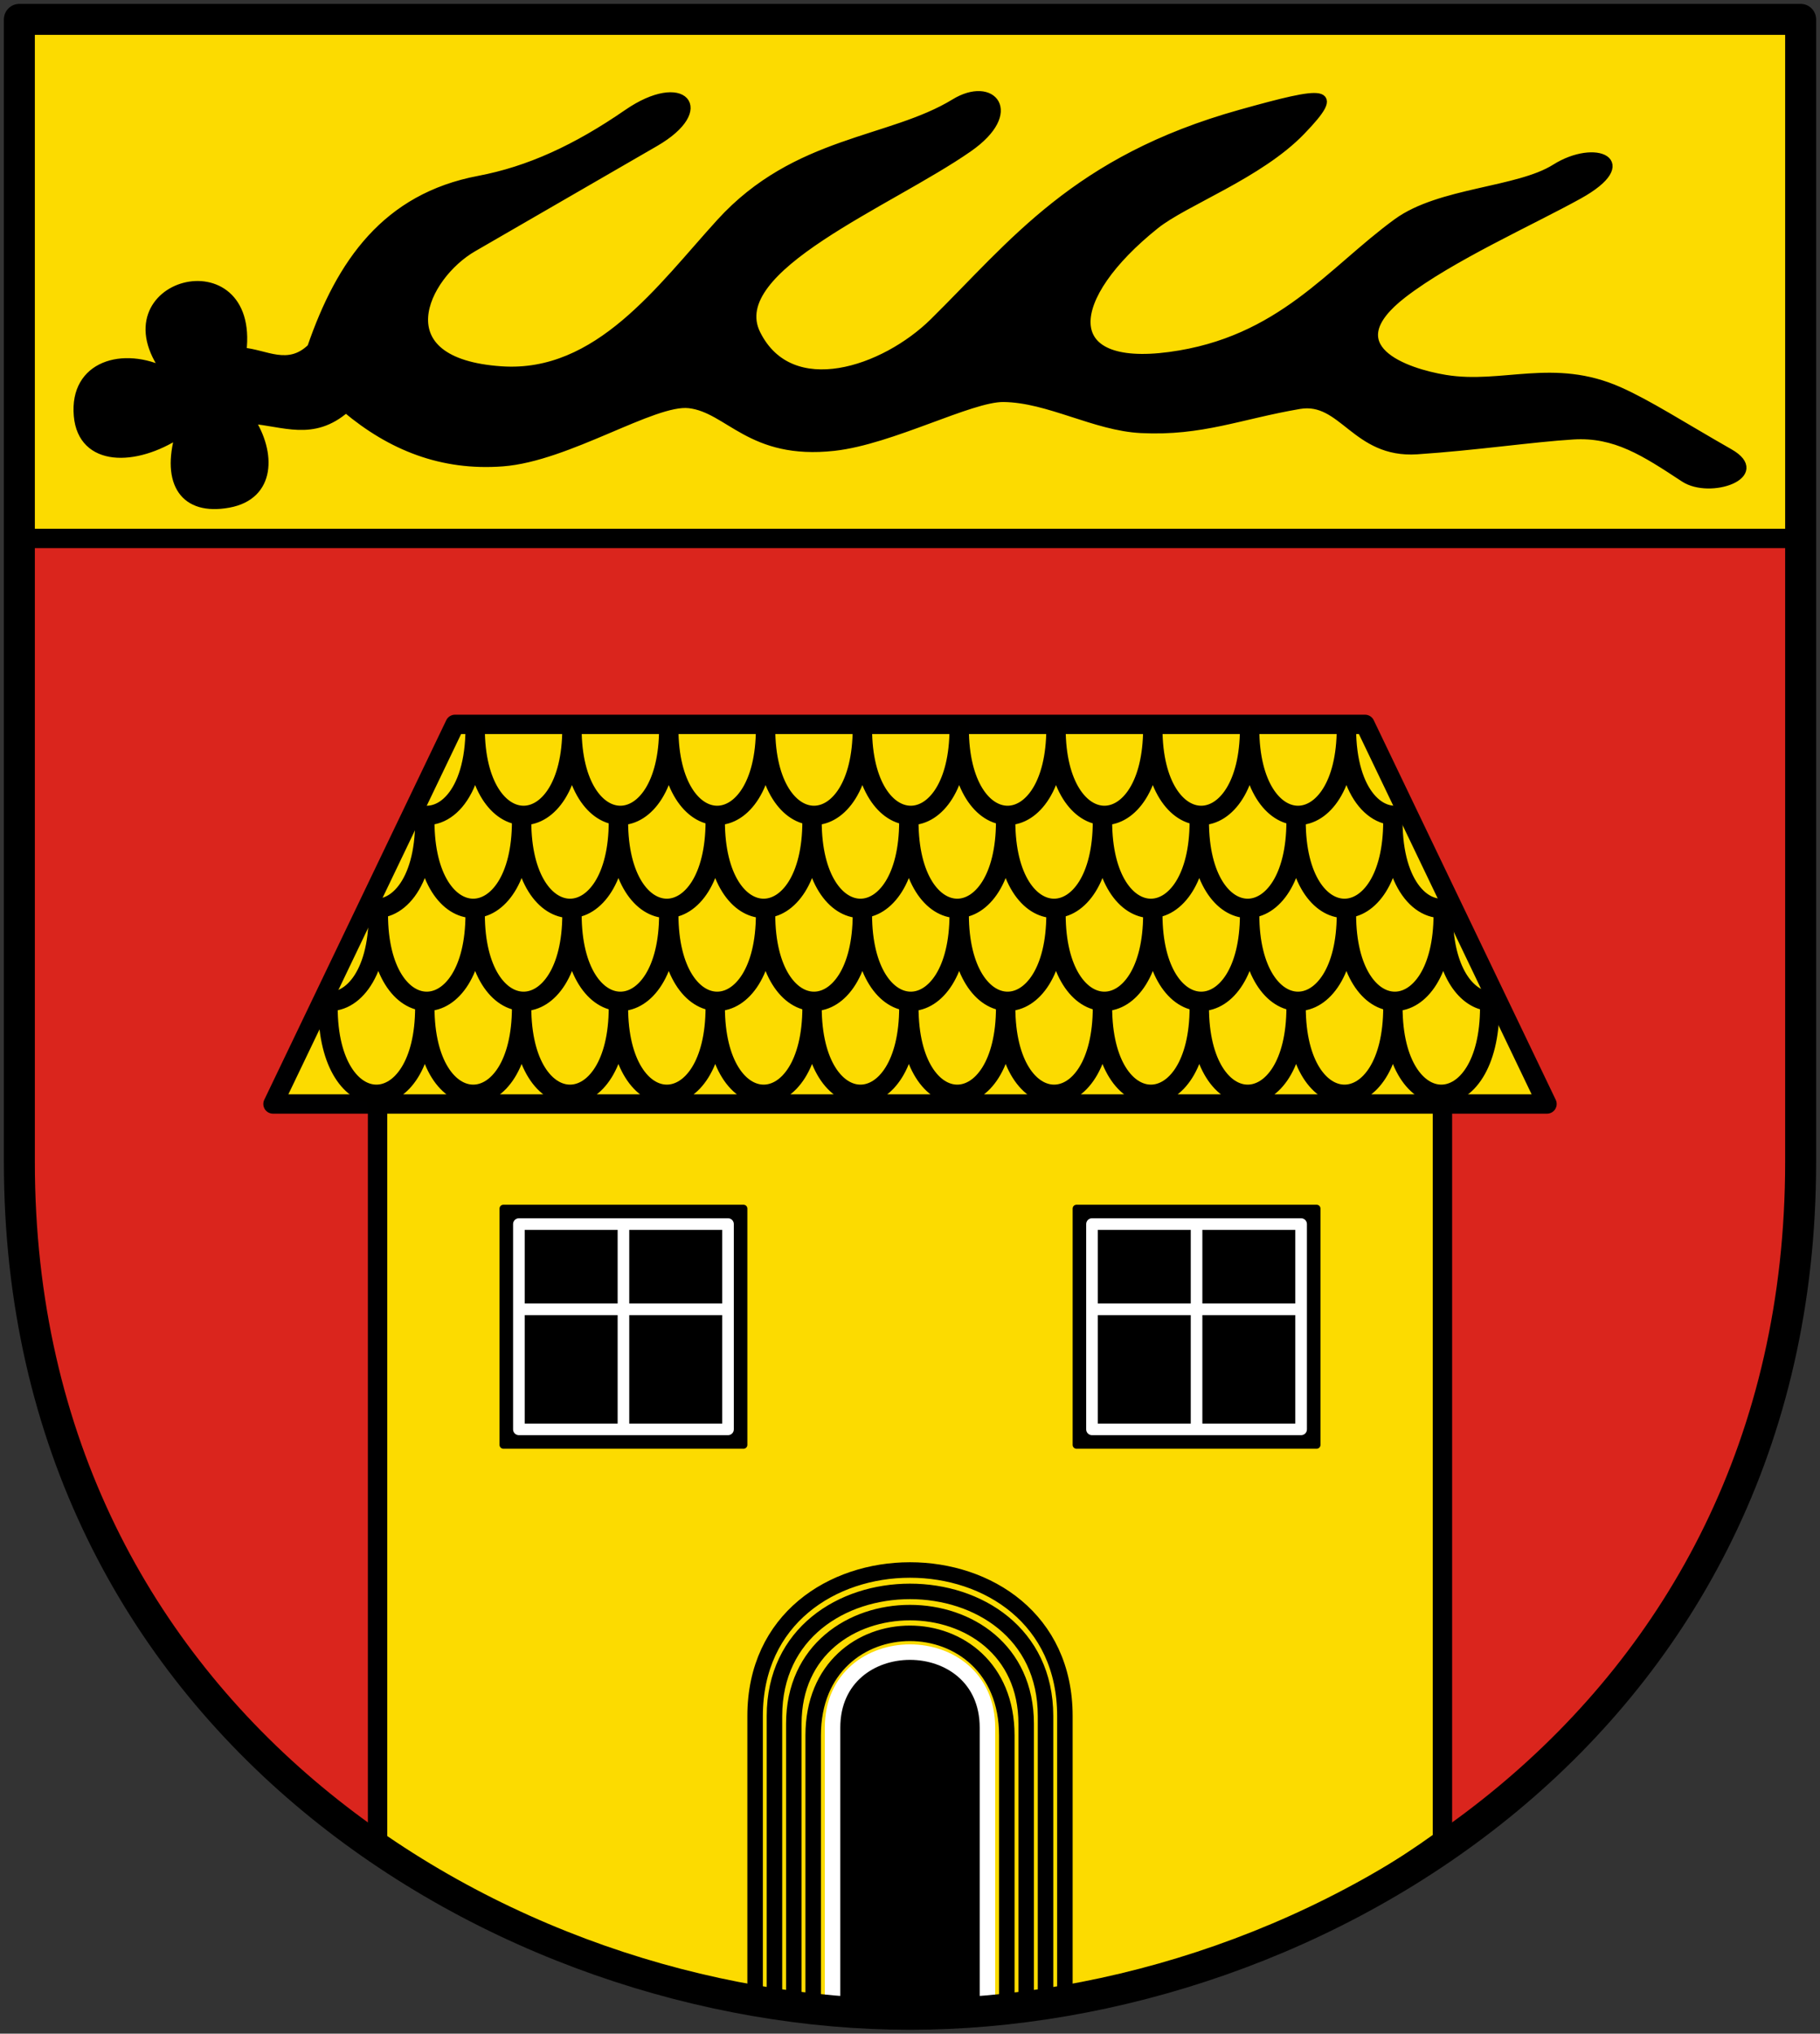 <svg xmlns="http://www.w3.org/2000/svg" height="525" width="470"><rect width="100%" height="100%" fill="#333333" stroke="none"/><path d="M5 5h460v295c0 145-125 220-230 220S5 445 5 300z" fill="#da251d" fill-rule="evenodd"/><path d="M5 5v134h460V5z" fill="#fcdb00" fill-rule="evenodd" stroke="#000" stroke-width="5" stroke-linecap="round" stroke-linejoin="round"/><path d="M62.635 90.733c5.903.461 11.805 4.732 17.707-1.038 7.54-21.91 19.348-38.778 43.31-43.31 12.894-2.44 25.087-8.019 38.358-17.169 14.429-9.948 22.26-1.107 7.155 7.626l-46.98 27.16c-12.599 7.284-23.48 29.508 7.34 31.565 25 1.67 41.12-21.318 56.487-38.171 19.553-21.444 43.882-20.714 60.498-30.884 9.72-5.949 17.008 2.396 3.67 11.709-20.389 14.235-63.22 31.07-54.767 47.982 8.817 17.638 32.918 9.48 45.691-3.115 20.499-20.212 36.583-41.856 79.17-53.765 21.937-6.135 26.647-6.663 15.777 4.582C325.18 45.154 305.948 52.09 298.4 58.13c-23.392 18.716-25.21 37.596 3.633 33.73 28.683-3.843 41.556-21.96 58.726-34.464 11.07-8.062 31.228-7.965 40.856-14.037 10.426-6.575 21.772-1.655 6.088 7.037-12.253 6.79-33.087 16.074-45.35 25.53-17.994 13.874.795 20.19 10.885 21.844 14.799 2.424 27.933-4.43 44.905 3.114 7.64 3.396 16.186 8.95 28.502 15.972 10.077 5.745-5.02 11.028-11.745 6.606-10.235-6.729-17.755-11.67-28.629-11.01-10.437.632-25.214 2.831-40.337 3.832-15.981 1.059-19.162-13.612-30.4-11.693-15.326 2.618-25.18 6.987-40.842 6.214-11.996-.592-23.855-7.883-35.54-8.023-8.501-.101-28.936 10.96-43.74 12.605-21.67 2.41-27.157-9.813-37.437-11.01-9.192-1.071-31.342 13.747-48.16 15.022-15.74 1.193-28.905-4.134-40.485-13.859-8.54 7.396-16.04 3.487-24.58 2.848 5.456 8.428 5.567 19.626-5.695 21.68-11.52 2.103-16.433-5.274-12.783-18.01-11.26 7.421-25.117 7.558-26.212-4.708-1.186-13.287 11.8-16.92 22.809-11.415-17.192-23.04 23.185-33.742 19.767-5.202z" fill-rule="evenodd" stroke="#000" stroke-width="2" stroke-linecap="round" stroke-linejoin="round"/><path d="M117.5 187h235l47 98h-27v190c-47.058 33.797-93.641 43.797-140 45-46.202 1.2-92.956-18.038-135-42V285h-27z" fill="#fcdb00" fill-rule="evenodd" stroke="#000001" stroke-width="5" stroke-linecap="round" stroke-linejoin="round"/><path d="M97.2 285h275m-74.5-97c0 30 25 30 25 0m-50 0c0 30 25 30 25 0m50 0c0 17.514 8.52 24.803 15.612 21.868M322.7 188c0 30 25 30 25 0m-150 0c0 30 25 30 25 0m-50 0c0 30 25 30 25 0m50 0c0 30 25 30 25 0m-50 0c0 30 25 30 25 0m-140.883 21.751c7.144 3.236 15.883-4.014 15.883-21.751m25 0c0 30 25 30 25 0m-50 0c0 30 25 30 25 0m162 24c0 30 25 30 25 0m-50 0c0 30 25 30 25 0m50 0c0 17.18 8.2 24.522 15.206 22.024M334.7 212c0 30 25 30 25 0m-150 0c0 30 25 30 25 0m-50 0c0 30 25 30 25 0m50 0c0 30 25 30 25 0m-50 0c0 30 25 30 25 0m-150 0c0 30 25 30 25 0m-39.444 22.256c6.826 1.723 14.444-5.695 14.444-22.256m50 0c0 30 25 30 25 0m-50 0c0 30 25 30 25 0m-25 48c0 30 25 30 25 0m0 0c0 30 25 30 25 0m-100 0c0 30 25 30 25 0m0 0c0 30 25 30 25 0m100 0c0 30 25 30 25 0m0 0c0 30 25 30 25 0m-100 0c0 30 25 30 25 0m0 0c0 30 25 30 25 0m100 0c0 30 25 30 25 0m0 0c0 30 25 30 25 0m-100 0c0 30 25 30 25 0m0 0c0 30 25 30 25 0m-212-24c0 30 25 30 25 0m0 0c0 30 25 30 25 0m-89.166 22.321C90.287 259.777 97.7 252.336 97.7 236m0 0c0 30 25 30 25 0m100 0c0 30 25 30 25 0m0 0c0 30 25 30 25 0m-100 0c0 30 25 30 25 0m0 0c0 30 25 30 25 0m100 0c0 30 25 30 25 0m0 0c0 30 25 30 25 0m-100 0c0 30 25 30 25 0m0 0c0 30 25 30 25 0m50 0c0 13.664 5.186 21.104 10.834 22.321" fill="none" stroke="#000" stroke-width="5" stroke-linecap="round" stroke-linejoin="round"/><g stroke-linecap="round" stroke-linejoin="round"><path d="M130 312h62v61h-62z" fill-rule="evenodd" stroke="#000" stroke-width="2"/><path d="M134 338h54m-54-22h54v53h-54v-53m27 0v53" fill="none" stroke="#fff" stroke-width="3"/><g><path d="M278 312h62v61h-62z" fill-rule="evenodd" stroke="#000" stroke-width="2"/><path d="M282 338h54m-54-22h54v53h-54v-53m27 0v53" fill="none" stroke="#fff" stroke-width="3"/></g></g><g stroke-width="4"><path d="M215 518.8V446c0-26 40-26 40 0v72.8c-13.333 2.632-26.667 1.444-40 0z" fill-rule="evenodd" stroke="#fff" stroke-linecap="round" stroke-linejoin="round"/><path d="M195 517v-74c0-50.262 80-50.27 80 0v75m-65 1v-71c0-35.178 50-35.092 50 0v72m-55-3v-72c0-38.276 60-38.256 60 0v75m-65-3v-74c0-42.885 70-42.913 70 0v77" fill="none" stroke="#000"/></g><path d="M5 5h460v295c0 145-125 220-230 220S5 445 5 300z" fill="none" stroke="#000" stroke-width="8" stroke-linecap="round" stroke-linejoin="round"/></svg>